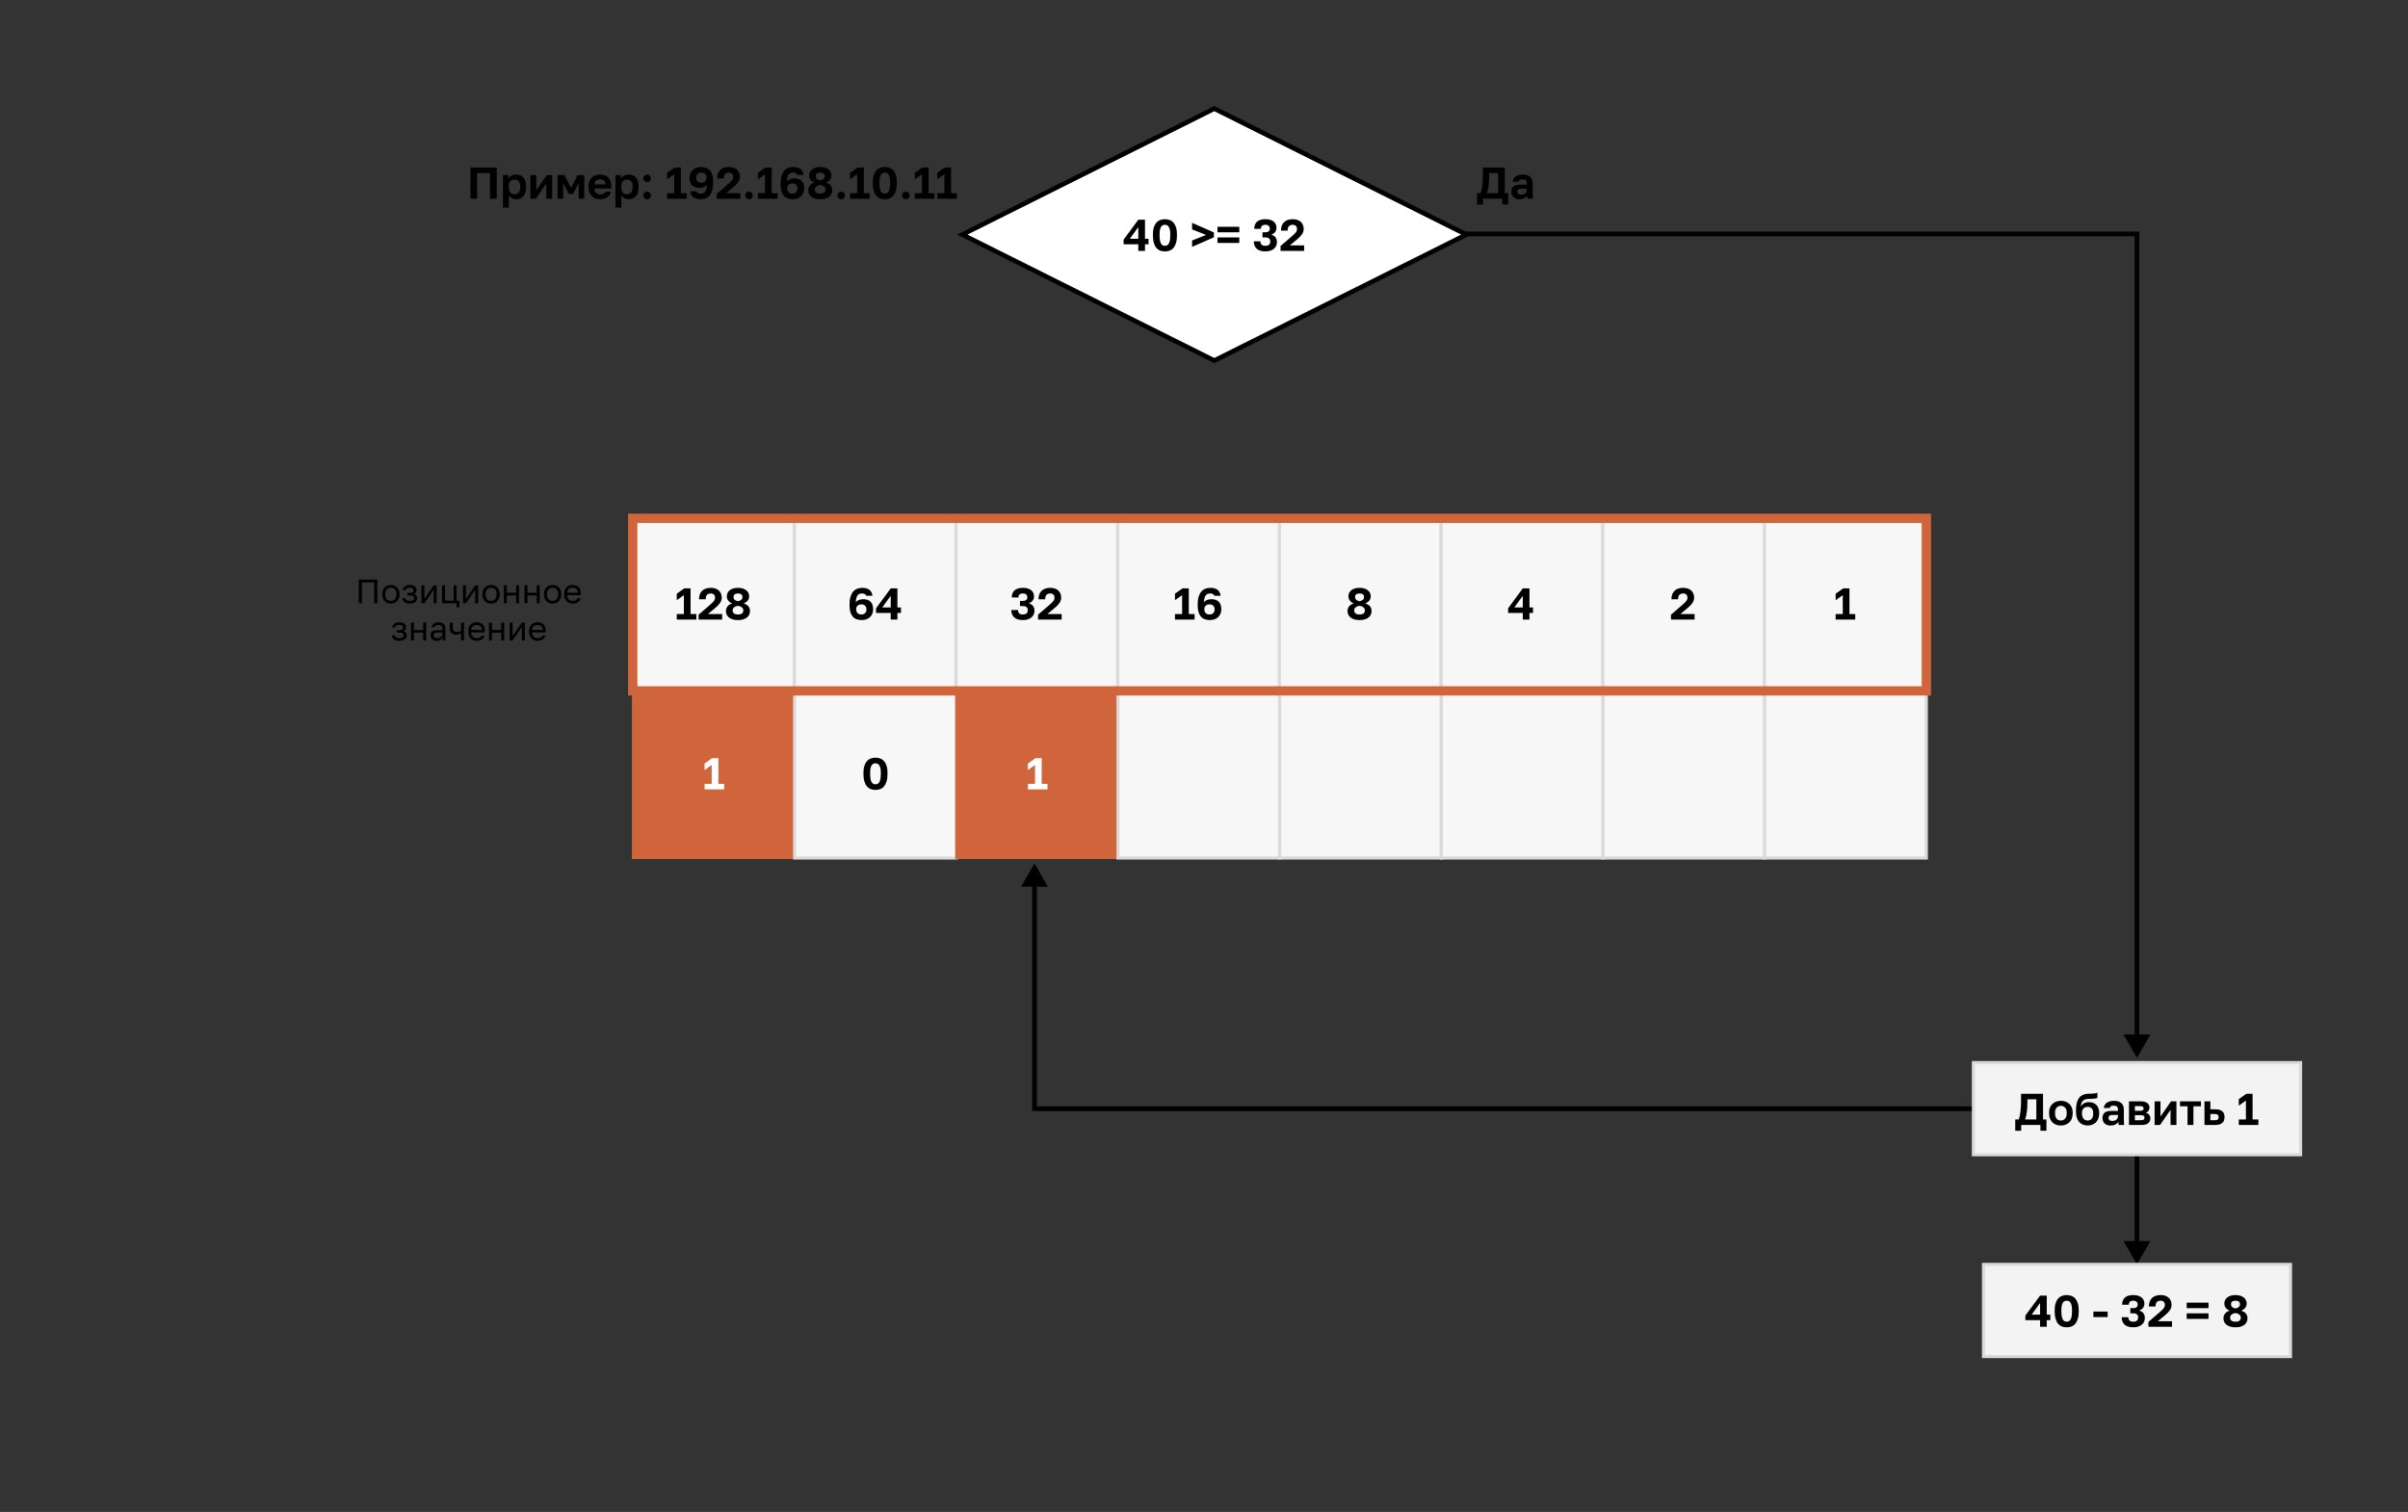 <svg width="1551" height="974" viewBox="0 0 1551 974" fill="none" xmlns="http://www.w3.org/2000/svg">
<rect x="0" y="0" width="1551" height="974" fill="#333333" stroke="none"/>
<rect x="407.691" y="443.312" width="104.135" height="109.408" fill="#D0643B"/>
<path d="M453.81 504.959H458.399V492.797L453.81 496.067V491.879L458.657 488.437H462.702V504.959H466.43V508.516H453.81V504.959Z" fill="white"/>
<rect x="407.691" y="443.312" width="104.135" height="109.408" stroke="#D0643B" stroke-width="1.318"/>
<rect x="511.826" y="443.312" width="104.135" height="109.408" fill="#F7F7F7"/>
<path d="M563.9 508.86C562.81 508.86 561.787 508.688 560.83 508.344C559.893 507.98 559.081 507.397 558.392 506.594C557.704 505.772 557.159 504.701 556.757 503.381C556.356 502.043 556.155 500.408 556.155 498.476V497.903C556.155 496.105 556.356 494.585 556.757 493.342C557.159 492.099 557.704 491.095 558.392 490.33C559.081 489.546 559.893 488.982 560.83 488.638C561.787 488.275 562.81 488.093 563.9 488.093C564.99 488.093 566.003 488.275 566.94 488.638C567.896 488.982 568.718 489.546 569.407 490.33C570.095 491.095 570.64 492.099 571.042 493.342C571.443 494.585 571.644 496.105 571.644 497.903V498.476C571.644 500.408 571.443 502.043 571.042 503.381C570.64 504.701 570.095 505.772 569.407 506.594C568.718 507.397 567.896 507.98 566.94 508.344C566.003 508.688 564.99 508.86 563.9 508.86ZM563.9 505.246C564.378 505.246 564.827 505.15 565.248 504.959C565.668 504.768 566.032 504.423 566.338 503.926C566.663 503.41 566.911 502.712 567.083 501.832C567.256 500.953 567.342 499.834 567.342 498.476V497.903C567.342 496.679 567.256 495.675 567.083 494.891C566.911 494.088 566.663 493.457 566.338 492.998C566.032 492.52 565.668 492.185 565.248 491.994C564.827 491.803 564.378 491.707 563.9 491.707C563.402 491.707 562.943 491.803 562.523 491.994C562.121 492.185 561.758 492.52 561.433 492.998C561.127 493.457 560.888 494.088 560.716 494.891C560.544 495.675 560.458 496.679 560.458 497.903V498.476C560.458 499.834 560.544 500.953 560.716 501.832C560.888 502.712 561.127 503.41 561.433 503.926C561.758 504.423 562.121 504.768 562.523 504.959C562.943 505.15 563.402 505.246 563.9 505.246Z" fill="black"/>
<rect x="511.826" y="443.312" width="104.135" height="109.408" stroke="#DADADA" stroke-width="2"/>
<rect x="615.961" y="443.312" width="104.135" height="109.408" fill="#D0643B"/>
<path d="M662.079 504.959H666.669V492.797L662.079 496.067V491.879L666.927 488.437H670.971V504.959H674.7V508.516H662.079V504.959Z" fill="white"/>
<rect x="615.961" y="443.312" width="104.135" height="109.408" stroke="#D0643B" stroke-width="1.318"/>
<rect x="720.096" y="443.312" width="104.135" height="109.408" fill="#F7F7F7"/>
<rect x="720.096" y="443.312" width="104.135" height="109.408" stroke="#DADADA" stroke-width="2"/>
<rect x="824.23" y="443.312" width="104.135" height="109.408" fill="#F7F7F7"/>
<rect x="824.23" y="443.312" width="104.135" height="109.408" stroke="#DADADA" stroke-width="2"/>
<rect x="928.365" y="443.312" width="104.135" height="109.408" fill="#F7F7F7"/>
<rect x="928.365" y="443.312" width="104.135" height="109.408" stroke="#DADADA" stroke-width="2"/>
<rect x="1032.5" y="443.312" width="104.135" height="109.408" fill="#F7F7F7"/>
<rect x="1032.5" y="443.312" width="104.135" height="109.408" stroke="#DADADA" stroke-width="2"/>
<rect x="1136.63" y="443.312" width="104.135" height="109.408" fill="#F7F7F7"/>
<rect x="1136.63" y="443.312" width="104.135" height="109.408" stroke="#DADADA" stroke-width="2"/>
<rect x="407.547" y="333.904" width="104.135" height="109.408" fill="#F7F7F7"/>
<path d="M435.906 395.551H440.495V383.389L435.906 386.659V382.471L440.754 379.029H444.798V395.551H448.527V399.107H435.906V395.551ZM449.958 395.981L456.985 389.929C457.635 389.355 458.19 388.858 458.649 388.437C459.108 387.997 459.481 387.596 459.767 387.232C460.054 386.869 460.255 386.515 460.37 386.171C460.504 385.827 460.571 385.454 460.571 385.052C460.571 384.23 460.341 383.57 459.882 383.073C459.423 382.557 458.744 382.299 457.846 382.299C456.813 382.299 456 382.586 455.408 383.159C454.834 383.714 454.547 384.68 454.547 386.056H450.244C450.244 383.781 450.885 381.983 452.166 380.664C453.467 379.344 455.36 378.685 457.846 378.685C459.012 378.685 460.026 378.847 460.886 379.172C461.766 379.478 462.502 379.918 463.095 380.492C463.688 381.046 464.127 381.716 464.414 382.5C464.72 383.284 464.873 384.135 464.873 385.052C464.873 385.741 464.749 386.401 464.5 387.032C464.252 387.644 463.907 388.236 463.468 388.81C463.047 389.384 462.55 389.948 461.976 390.502C461.402 391.038 460.791 391.573 460.14 392.109L456.01 395.551H465.16V399.107H449.958V395.981ZM475.332 399.452C474.127 399.452 473.037 399.318 472.062 399.05C471.105 398.763 470.293 398.371 469.623 397.874C468.973 397.358 468.467 396.746 468.103 396.038C467.759 395.312 467.587 394.508 467.587 393.629C467.587 392.501 467.931 391.497 468.62 390.617C469.308 389.718 470.331 389.087 471.689 388.724C470.675 388.399 469.834 387.835 469.165 387.032C468.495 386.228 468.161 385.272 468.161 384.163C468.161 383.36 468.314 382.624 468.62 381.955C468.945 381.285 469.413 380.712 470.025 380.234C470.637 379.736 471.383 379.354 472.262 379.086C473.161 378.818 474.184 378.685 475.332 378.685C476.479 378.685 477.492 378.818 478.372 379.086C479.271 379.354 480.026 379.736 480.638 380.234C481.269 380.712 481.738 381.285 482.043 381.955C482.369 382.624 482.531 383.36 482.531 384.163C482.531 385.272 482.196 386.219 481.527 387.003C480.858 387.768 480.007 388.341 478.974 388.724C481.709 389.565 483.076 391.2 483.076 393.629C483.076 394.508 482.894 395.312 482.531 396.038C482.187 396.746 481.68 397.358 481.011 397.874C480.361 398.371 479.558 398.763 478.601 399.05C477.645 399.318 476.555 399.452 475.332 399.452ZM475.332 395.837C476.517 395.837 477.387 395.608 477.942 395.149C478.496 394.69 478.774 394.069 478.774 393.285C478.774 392.424 478.448 391.745 477.798 391.248C477.167 390.732 476.345 390.397 475.332 390.244C474.318 390.397 473.486 390.732 472.836 391.248C472.205 391.745 471.889 392.424 471.889 393.285C471.889 394.069 472.176 394.69 472.75 395.149C473.324 395.608 474.184 395.837 475.332 395.837ZM475.332 387.318C476.192 387.165 476.89 386.869 477.425 386.429C477.961 385.97 478.229 385.339 478.229 384.536C478.229 383.79 477.97 383.236 477.454 382.872C476.957 382.49 476.249 382.299 475.332 382.299C474.433 382.299 473.725 382.49 473.209 382.872C472.712 383.236 472.463 383.79 472.463 384.536C472.463 385.339 472.721 385.97 473.238 386.429C473.773 386.869 474.471 387.165 475.332 387.318Z" fill="black"/>
<rect x="407.547" y="333.904" width="104.135" height="109.408" stroke="#DADADA" stroke-width="2"/>
<rect x="511.682" y="333.904" width="104.135" height="109.408" fill="#F7F7F7"/>
<path d="M555.072 399.452C553.81 399.452 552.691 399.27 551.716 398.907C550.741 398.543 549.919 397.979 549.249 397.214C548.58 396.43 548.064 395.436 547.7 394.231C547.356 393.026 547.184 391.592 547.184 389.929V389.355C547.184 387.443 547.385 385.817 547.787 384.479C548.188 383.121 548.752 382.012 549.479 381.151C550.206 380.291 551.066 379.669 552.06 379.287C553.074 378.885 554.173 378.685 555.359 378.685C557.214 378.685 558.715 379.077 559.862 379.861C561.01 380.645 561.708 381.945 561.956 383.762H557.941C557.558 382.786 556.65 382.299 555.216 382.299C554.661 382.299 554.145 382.385 553.667 382.557C553.208 382.71 552.797 383.006 552.433 383.446C552.089 383.867 551.812 384.45 551.601 385.196C551.391 385.942 551.257 386.898 551.2 388.064C551.448 387.682 551.754 387.366 552.118 387.118C552.481 386.85 552.873 386.64 553.294 386.487C553.734 386.314 554.183 386.19 554.642 386.114C555.12 386.037 555.598 385.999 556.076 385.999C558.103 385.999 559.662 386.554 560.752 387.663C561.842 388.753 562.387 390.302 562.387 392.309V392.625C562.387 393.638 562.205 394.566 561.842 395.407C561.478 396.249 560.971 396.975 560.321 397.587C559.69 398.18 558.925 398.639 558.027 398.964C557.128 399.289 556.143 399.452 555.072 399.452ZM554.785 395.837C555.818 395.837 556.621 395.551 557.195 394.977C557.788 394.384 558.084 393.629 558.084 392.711V392.424C558.084 391.506 557.788 390.76 557.195 390.187C556.621 389.613 555.818 389.326 554.785 389.326C553.753 389.326 552.94 389.613 552.347 390.187C551.774 390.76 551.487 391.506 551.487 392.424V392.711C551.487 393.629 551.774 394.384 552.347 394.977C552.94 395.551 553.753 395.837 554.785 395.837ZM573.717 394.862H564.251V391.879L573.717 379.029H578.019V391.305H580.314V394.862H578.019V399.107H573.717V394.862ZM573.717 391.305V383.819L568.267 391.305H573.717Z" fill="black"/>
<rect x="511.682" y="333.904" width="104.135" height="109.408" stroke="#DADADA" stroke-width="2"/>
<rect x="615.816" y="333.904" width="104.135" height="109.408" fill="#F7F7F7"/>
<path d="M658.846 399.452C656.399 399.452 654.544 398.878 653.282 397.731C652.02 396.564 651.389 394.967 651.389 392.94H655.691C655.691 393.916 655.94 394.642 656.437 395.12C656.953 395.598 657.756 395.837 658.846 395.837C659.898 395.837 660.682 395.608 661.199 395.149C661.734 394.671 662.002 394.002 662.002 393.141C662.002 391.344 660.95 390.445 658.846 390.445H656.982V387.118H658.846C659.764 387.118 660.472 386.926 660.969 386.544C661.466 386.162 661.715 385.569 661.715 384.766C661.715 384.039 661.476 383.446 660.998 382.987C660.52 382.528 659.803 382.299 658.846 382.299C657.871 382.299 657.145 382.528 656.666 382.987C656.208 383.427 655.978 384.068 655.978 384.909H651.676C651.676 382.939 652.268 381.41 653.454 380.32C654.659 379.23 656.456 378.685 658.846 378.685C660.051 378.685 661.103 378.828 662.002 379.115C662.9 379.383 663.646 379.765 664.239 380.262C664.832 380.74 665.272 381.314 665.558 381.983C665.864 382.653 666.017 383.379 666.017 384.163C666.017 385.272 665.702 386.219 665.071 387.003C664.459 387.768 663.637 388.313 662.604 388.638C663.79 388.963 664.698 389.527 665.329 390.33C665.979 391.133 666.304 392.195 666.304 393.514C666.304 394.375 666.132 395.168 665.788 395.895C665.444 396.622 664.947 397.253 664.296 397.788C663.665 398.304 662.881 398.715 661.944 399.021C661.026 399.308 659.994 399.452 658.846 399.452ZM668.612 395.981L675.64 389.929C676.29 389.355 676.845 388.858 677.304 388.437C677.762 387.997 678.135 387.596 678.422 387.232C678.709 386.869 678.91 386.515 679.025 386.171C679.158 385.827 679.225 385.454 679.225 385.052C679.225 384.23 678.996 383.57 678.537 383.073C678.078 382.557 677.399 382.299 676.5 382.299C675.468 382.299 674.655 382.586 674.062 383.159C673.489 383.714 673.202 384.68 673.202 386.056H668.899C668.899 383.781 669.54 381.983 670.821 380.664C672.121 379.344 674.014 378.685 676.5 378.685C677.667 378.685 678.68 378.847 679.541 379.172C680.42 379.478 681.157 379.918 681.749 380.492C682.342 381.046 682.782 381.716 683.069 382.5C683.375 383.284 683.528 384.135 683.528 385.052C683.528 385.741 683.404 386.401 683.155 387.032C682.906 387.644 682.562 388.236 682.122 388.81C681.702 389.384 681.204 389.948 680.631 390.502C680.057 391.038 679.445 391.573 678.795 392.109L674.665 395.551H683.815V399.107H668.612V395.981Z" fill="black"/>
<rect x="615.816" y="333.904" width="104.135" height="109.408" stroke="#DADADA" stroke-width="2"/>
<rect x="719.951" y="333.904" width="104.135" height="109.408" fill="#F7F7F7"/>
<path d="M756.81 395.551H761.4V383.389L756.81 386.659V382.471L761.658 379.029H765.702V395.551H769.431V399.107H756.81V395.551ZM779.324 399.452C778.062 399.452 776.943 399.27 775.968 398.907C774.992 398.543 774.17 397.979 773.501 397.214C772.832 396.43 772.315 395.436 771.952 394.231C771.608 393.026 771.436 391.592 771.436 389.929V389.355C771.436 387.443 771.636 385.817 772.038 384.479C772.44 383.121 773.004 382.012 773.73 381.151C774.457 380.291 775.317 379.669 776.312 379.287C777.325 378.885 778.425 378.685 779.61 378.685C781.465 378.685 782.966 379.077 784.114 379.861C785.261 380.645 785.959 381.945 786.208 383.762H782.192C781.81 382.786 780.901 382.299 779.467 382.299C778.912 382.299 778.396 382.385 777.918 382.557C777.459 382.71 777.048 383.006 776.685 383.446C776.341 383.867 776.063 384.45 775.853 385.196C775.643 385.942 775.509 386.898 775.451 388.064C775.7 387.682 776.006 387.366 776.369 387.118C776.733 386.85 777.125 386.64 777.545 386.487C777.985 386.314 778.434 386.19 778.893 386.114C779.371 386.037 779.849 385.999 780.328 385.999C782.355 385.999 783.913 386.554 785.003 387.663C786.093 388.753 786.638 390.302 786.638 392.309V392.625C786.638 393.638 786.456 394.566 786.093 395.407C785.73 396.249 785.223 396.975 784.573 397.587C783.942 398.18 783.177 398.639 782.278 398.964C781.379 399.289 780.394 399.452 779.324 399.452ZM779.037 395.837C780.069 395.837 780.873 395.551 781.446 394.977C782.039 394.384 782.335 393.629 782.335 392.711V392.424C782.335 391.506 782.039 390.76 781.446 390.187C780.873 389.613 780.069 389.326 779.037 389.326C778.004 389.326 777.191 389.613 776.599 390.187C776.025 390.76 775.738 391.506 775.738 392.424V392.711C775.738 393.629 776.025 394.384 776.599 394.977C777.191 395.551 778.004 395.837 779.037 395.837Z" fill="black"/>
<rect x="719.951" y="333.904" width="104.135" height="109.408" stroke="#DADADA" stroke-width="2"/>
<rect x="824.086" y="333.904" width="104.135" height="109.408" fill="#F7F7F7"/>
<path d="M875.69 399.452C874.485 399.452 873.395 399.318 872.42 399.05C871.464 398.763 870.651 398.371 869.982 397.874C869.331 397.358 868.825 396.746 868.461 396.038C868.117 395.312 867.945 394.508 867.945 393.629C867.945 392.501 868.289 391.497 868.978 390.617C869.666 389.718 870.689 389.087 872.047 388.724C871.033 388.399 870.192 387.835 869.523 387.032C868.853 386.228 868.519 385.272 868.519 384.163C868.519 383.36 868.672 382.624 868.978 381.955C869.303 381.285 869.771 380.712 870.383 380.234C870.995 379.736 871.741 379.354 872.621 379.086C873.519 378.818 874.542 378.685 875.69 378.685C876.837 378.685 877.85 378.818 878.73 379.086C879.629 379.354 880.384 379.736 880.996 380.234C881.627 380.712 882.096 381.285 882.402 381.955C882.727 382.624 882.889 383.36 882.889 384.163C882.889 385.272 882.555 386.219 881.885 387.003C881.216 387.768 880.365 388.341 879.332 388.724C882.067 389.565 883.434 391.2 883.434 393.629C883.434 394.508 883.253 395.312 882.889 396.038C882.545 396.746 882.038 397.358 881.369 397.874C880.719 398.371 879.916 398.763 878.96 399.05C878.003 399.318 876.913 399.452 875.69 399.452ZM875.69 395.837C876.875 395.837 877.745 395.608 878.3 395.149C878.854 394.69 879.132 394.069 879.132 393.285C879.132 392.424 878.807 391.745 878.156 391.248C877.525 390.732 876.703 390.397 875.69 390.244C874.676 390.397 873.844 390.732 873.194 391.248C872.563 391.745 872.248 392.424 872.248 393.285C872.248 394.069 872.534 394.69 873.108 395.149C873.682 395.608 874.542 395.837 875.69 395.837ZM875.69 387.318C876.55 387.165 877.248 386.869 877.784 386.429C878.319 385.97 878.587 385.339 878.587 384.536C878.587 383.79 878.329 383.236 877.812 382.872C877.315 382.49 876.608 382.299 875.69 382.299C874.791 382.299 874.083 382.49 873.567 382.872C873.07 383.236 872.821 383.79 872.821 384.536C872.821 385.339 873.079 385.97 873.596 386.429C874.131 386.869 874.829 387.165 875.69 387.318Z" fill="black"/>
<rect x="824.086" y="333.904" width="104.135" height="109.408" stroke="#DADADA" stroke-width="2"/>
<rect x="928.221" y="333.904" width="104.135" height="109.408" fill="#F7F7F7"/>
<path d="M980.828 394.862H971.363V391.879L980.828 379.029H985.131V391.305H987.426V394.862H985.131V399.107H980.828V394.862ZM980.828 391.305V383.819L975.378 391.305H980.828Z" fill="black"/>
<rect x="928.221" y="333.904" width="104.135" height="109.408" stroke="#DADADA" stroke-width="2"/>
<rect x="1032.36" y="333.904" width="104.135" height="109.408" fill="#F7F7F7"/>
<path d="M1076.28 395.981L1083.31 389.929C1083.96 389.355 1084.52 388.858 1084.98 388.437C1085.43 387.997 1085.81 387.596 1086.09 387.232C1086.38 386.869 1086.58 386.515 1086.7 386.171C1086.83 385.827 1086.9 385.454 1086.9 385.052C1086.9 384.23 1086.67 383.57 1086.21 383.073C1085.75 382.557 1085.07 382.299 1084.17 382.299C1083.14 382.299 1082.33 382.586 1081.73 383.159C1081.16 383.714 1080.87 384.68 1080.87 386.056H1076.57C1076.57 383.781 1077.21 381.983 1078.49 380.664C1079.79 379.344 1081.69 378.685 1084.17 378.685C1085.34 378.685 1086.35 378.847 1087.21 379.172C1088.09 379.478 1088.83 379.918 1089.42 380.492C1090.01 381.046 1090.45 381.716 1090.74 382.5C1091.05 383.284 1091.2 384.135 1091.2 385.052C1091.2 385.741 1091.08 386.401 1090.83 387.032C1090.58 387.644 1090.23 388.236 1089.79 388.81C1089.37 389.384 1088.88 389.948 1088.3 390.502C1087.73 391.038 1087.12 391.573 1086.47 392.109L1082.34 395.551H1091.49V399.107H1076.28V395.981Z" fill="black"/>
<rect x="1032.36" y="333.904" width="104.135" height="109.408" stroke="#DADADA" stroke-width="2"/>
<rect x="1136.49" y="333.904" width="104.135" height="109.408" fill="#F7F7F7"/>
<path d="M1182.35 395.551H1186.94V383.389L1182.35 386.659V382.471L1187.2 379.029H1191.24V395.551H1194.97V399.107H1182.35V395.551Z" fill="black"/>
<rect x="1136.49" y="333.904" width="104.135" height="109.408" stroke="#DADADA" stroke-width="2"/>
<path d="M910.181 150.684V149.184H909.82L909.498 149.348L910.181 150.684ZM1376.44 150.684H1377.94V149.184H1376.44V150.684ZM1376.44 681.43L1385.1 666.43H1367.78L1376.44 681.43ZM776.129 219.17L775.447 220.505L776.129 220.854L776.812 220.505L776.129 219.17ZM910.181 152.184H1376.44V149.184H910.181V152.184ZM1374.94 150.684V667.93H1377.94V150.684H1374.94ZM909.498 149.348L775.447 217.834L776.812 220.505L910.863 152.019L909.498 149.348ZM776.812 217.834L642.761 149.348L641.396 152.019L775.447 220.505L776.812 217.834Z" fill="black"/>
<path d="M782.137 232.281L619.815 151.121L782.137 69.96L944.458 151.121L782.137 232.281Z" fill="white" stroke="black" stroke-width="3"/>
<path d="M1376.44 814.521L1385.1 799.521L1367.78 799.521L1376.44 814.521ZM1374.94 743.885L1374.94 801.021L1377.94 801.021L1377.94 743.885L1374.94 743.885Z" fill="black"/>
<path d="M666.332 714.205V715.705H664.832V714.205H666.332ZM666.332 556.22L674.992 571.22H657.672L666.332 556.22ZM1284.3 715.705H666.332V712.705H1284.3V715.705ZM664.832 714.205V569.72H667.832V714.205H664.832Z" fill="black"/>
<rect x="1271.08" y="684.521" width="210.727" height="59.363" fill="#F3F3F3"/>
<path d="M1298.02 721.146H1300.25C1300.54 720.477 1300.78 719.674 1300.97 718.737C1301.16 717.781 1301.32 716.777 1301.43 715.725C1301.55 714.654 1301.63 713.564 1301.69 712.455C1301.75 711.327 1301.77 710.247 1301.77 709.214V704.625H1315.92V721.146H1318.1V728.432H1314.25V724.703H1301.86V728.432H1298.02V721.146ZM1311.61 721.146V708.181H1305.85V709.788C1305.85 712.407 1305.72 714.616 1305.47 716.414C1305.23 718.211 1304.87 719.789 1304.41 721.146H1311.61ZM1327.42 725.047C1326.39 725.047 1325.4 724.894 1324.47 724.588C1323.55 724.263 1322.75 723.776 1322.06 723.126C1321.37 722.475 1320.82 721.663 1320.42 720.687C1320.02 719.712 1319.82 718.565 1319.82 717.245V716.672C1319.82 715.429 1320.02 714.339 1320.42 713.402C1320.82 712.465 1321.37 711.681 1322.06 711.05C1322.75 710.419 1323.55 709.95 1324.47 709.644C1325.4 709.319 1326.39 709.157 1327.42 709.157C1328.45 709.157 1329.43 709.319 1330.35 709.644C1331.26 709.95 1332.07 710.419 1332.76 711.05C1333.46 711.681 1334.02 712.465 1334.42 713.402C1334.82 714.339 1335.02 715.429 1335.02 716.672V717.245C1335.02 718.546 1334.82 719.683 1334.42 720.659C1334.02 721.634 1333.46 722.447 1332.76 723.097C1332.07 723.747 1331.26 724.235 1330.35 724.56C1329.43 724.885 1328.45 725.047 1327.42 725.047ZM1327.42 721.835C1328.49 721.835 1329.38 721.452 1330.09 720.687C1330.82 719.923 1331.18 718.775 1331.18 717.245V716.672C1331.18 715.276 1330.82 714.214 1330.09 713.488C1329.38 712.742 1328.49 712.369 1327.42 712.369C1326.33 712.369 1325.43 712.742 1324.72 713.488C1324.02 714.214 1323.66 715.276 1323.66 716.672V717.245C1323.66 718.794 1324.02 719.951 1324.72 720.716C1325.43 721.462 1326.33 721.835 1327.42 721.835ZM1344.62 725.047C1343.55 725.047 1342.55 724.866 1341.64 724.502C1340.74 724.139 1339.95 723.594 1339.29 722.867C1338.62 722.122 1338.09 721.213 1337.71 720.142C1337.34 719.052 1337.16 717.79 1337.16 716.356V715.696C1337.16 713.975 1337.29 712.446 1337.54 711.107C1337.8 709.768 1338.23 708.631 1338.83 707.694C1339.44 706.757 1340.24 706.03 1341.24 705.514C1342.25 704.978 1343.51 704.672 1345.02 704.596C1345.61 704.577 1346.2 704.558 1346.77 704.538C1347.35 704.519 1347.89 704.491 1348.41 704.452C1348.92 704.414 1349.39 704.357 1349.81 704.28C1350.23 704.185 1350.61 704.06 1350.93 703.907V707.263C1350.62 707.436 1350.05 707.579 1349.21 707.694C1348.39 707.808 1347.13 707.875 1345.45 707.894C1344.59 707.914 1343.85 708.019 1343.21 708.21C1342.6 708.382 1342.09 708.669 1341.67 709.071C1341.26 709.453 1340.94 709.96 1340.69 710.591C1340.46 711.222 1340.3 711.996 1340.2 712.914C1340.64 712.054 1341.3 711.356 1342.18 710.82C1343.06 710.285 1344.21 710.017 1345.62 710.017C1346.58 710.017 1347.45 710.17 1348.23 710.476C1349.02 710.763 1349.7 711.193 1350.27 711.767C1350.84 712.34 1351.28 713.048 1351.59 713.889C1351.92 714.731 1352.08 715.706 1352.08 716.815V717.36C1352.08 718.565 1351.89 719.645 1351.5 720.601C1351.14 721.557 1350.62 722.37 1349.96 723.039C1349.29 723.69 1348.49 724.187 1347.57 724.531C1346.68 724.875 1345.69 725.047 1344.62 725.047ZM1344.62 721.835C1345.77 721.835 1346.66 721.462 1347.29 720.716C1347.92 719.951 1348.23 718.871 1348.23 717.475V716.901C1348.23 715.696 1347.91 714.75 1347.26 714.061C1346.61 713.373 1345.73 713.029 1344.62 713.029C1343.53 713.029 1342.65 713.373 1341.98 714.061C1341.33 714.75 1341.01 715.696 1341.01 716.901V717.417C1341.01 718.106 1341.09 718.727 1341.26 719.282C1341.46 719.836 1341.71 720.305 1342.04 720.687C1342.36 721.051 1342.75 721.338 1343.19 721.548C1343.63 721.739 1344.1 721.835 1344.62 721.835ZM1359.36 725.047C1358.53 725.047 1357.81 724.933 1357.18 724.703C1356.54 724.455 1356.01 724.12 1355.57 723.699C1355.13 723.259 1354.8 722.753 1354.57 722.179C1354.34 721.586 1354.22 720.946 1354.22 720.257C1354.22 717.198 1356.04 715.668 1359.67 715.668H1364.2V714.951C1364.2 713.956 1363.97 713.258 1363.51 712.857C1363.08 712.455 1362.37 712.254 1361.39 712.254C1360.53 712.254 1359.91 712.407 1359.53 712.713C1359.15 713 1358.93 713.364 1358.87 713.803H1355.08C1355.12 713.153 1355.28 712.541 1355.57 711.968C1355.88 711.394 1356.3 710.906 1356.83 710.505C1357.39 710.084 1358.06 709.759 1358.84 709.529C1359.62 709.281 1360.52 709.157 1361.54 709.157C1362.51 709.157 1363.39 709.262 1364.17 709.472C1364.98 709.682 1365.66 710.027 1366.21 710.505C1366.78 710.964 1367.22 711.566 1367.53 712.312C1367.84 713.058 1367.99 713.956 1367.99 715.008V720.831C1367.99 721.634 1368 722.342 1368.02 722.953C1368.06 723.546 1368.11 724.129 1368.19 724.703H1364.66C1364.59 724.282 1364.54 723.967 1364.52 723.757C1364.52 723.527 1364.52 723.192 1364.52 722.753C1364.1 723.365 1363.46 723.9 1362.6 724.359C1361.76 724.818 1360.68 725.047 1359.36 725.047ZM1360.53 722.122C1360.99 722.122 1361.44 722.064 1361.88 721.949C1362.32 721.816 1362.71 721.624 1363.06 721.376C1363.4 721.108 1363.68 720.773 1363.89 720.372C1364.1 719.97 1364.2 719.502 1364.2 718.966V718.249H1360.39C1359.66 718.249 1359.09 718.421 1358.67 718.766C1358.27 719.091 1358.06 719.54 1358.06 720.114C1358.06 720.726 1358.28 721.213 1358.7 721.577C1359.12 721.94 1359.73 722.122 1360.53 722.122ZM1371.29 709.501H1378.92C1379.9 709.501 1380.73 709.606 1381.42 709.816C1382.13 710.008 1382.71 710.285 1383.17 710.648C1383.63 711.011 1383.96 711.442 1384.17 711.939C1384.38 712.436 1384.49 712.981 1384.49 713.574C1384.49 714.281 1384.27 714.951 1383.83 715.582C1383.41 716.194 1382.82 716.605 1382.08 716.815C1383.02 717.045 1383.74 717.484 1384.26 718.135C1384.79 718.766 1385.06 719.511 1385.06 720.372C1385.06 721.691 1384.6 722.743 1383.69 723.527C1382.77 724.311 1381.37 724.703 1379.5 724.703H1371.29V709.501ZM1378.75 721.663C1379.61 721.663 1380.24 721.538 1380.64 721.29C1381.07 721.022 1381.28 720.601 1381.28 720.028C1381.28 719.454 1381.07 719.043 1380.67 718.794C1380.29 718.527 1379.65 718.393 1378.75 718.393H1375.08V721.663H1378.75ZM1378.38 715.582C1379.26 715.582 1379.86 715.457 1380.19 715.209C1380.53 714.96 1380.7 714.578 1380.7 714.061C1380.7 713.564 1380.53 713.191 1380.19 712.943C1379.84 712.675 1379.24 712.541 1378.38 712.541H1375.08V715.582H1378.38ZM1387.79 709.501H1391.58V719.253L1398.35 709.501H1401.85V724.703H1398.06V714.951L1391.29 724.703H1387.79V709.501ZM1409 712.656H1404.15V709.501H1417.63V712.656H1412.79V724.703H1409V712.656ZM1419.92 709.501H1423.71V714.606H1426.95C1430.87 714.606 1432.83 716.289 1432.83 719.655C1432.83 720.401 1432.71 721.089 1432.49 721.72C1432.27 722.332 1431.93 722.858 1431.45 723.298C1430.97 723.737 1430.36 724.082 1429.62 724.33C1428.87 724.579 1427.98 724.703 1426.95 724.703H1419.92V709.501ZM1426.52 721.663C1427.44 721.663 1428.09 721.5 1428.47 721.175C1428.85 720.831 1429.04 720.324 1429.04 719.655C1429.04 718.986 1428.84 718.488 1428.44 718.163C1428.06 717.819 1427.42 717.647 1426.52 717.647H1423.71V721.663H1426.52ZM1442.01 721.146H1446.6V708.984L1442.01 712.254V708.067L1446.86 704.625H1450.9V721.146H1454.63V724.703H1442.01V721.146Z" fill="black"/>
<rect x="1271.08" y="684.521" width="210.727" height="59.363" stroke="#DADADA" stroke-width="2"/>
<rect x="1277.58" y="814.521" width="197.727" height="59.363" fill="#F3F3F3"/>
<path d="M1314.02 850.458H1304.55V847.475L1314.02 834.625H1318.32V846.901H1320.61V850.458H1318.32V854.703H1314.02V850.458ZM1314.02 846.901V839.415L1308.57 846.901H1314.02ZM1331.17 855.047C1330.08 855.047 1329.05 854.875 1328.1 854.531C1327.16 854.168 1326.35 853.584 1325.66 852.781C1324.97 851.959 1324.43 850.888 1324.03 849.569C1323.62 848.23 1323.42 846.595 1323.42 844.664V844.09C1323.42 842.293 1323.62 840.772 1324.03 839.529C1324.43 838.286 1324.97 837.283 1325.66 836.518C1326.35 835.734 1327.16 835.17 1328.1 834.825C1329.05 834.462 1330.08 834.28 1331.17 834.28C1332.26 834.28 1333.27 834.462 1334.21 834.825C1335.16 835.17 1335.99 835.734 1336.68 836.518C1337.36 837.283 1337.91 838.286 1338.31 839.529C1338.71 840.772 1338.91 842.293 1338.91 844.09V844.664C1338.91 846.595 1338.71 848.23 1338.31 849.569C1337.91 850.888 1337.36 851.959 1336.68 852.781C1335.99 853.584 1335.16 854.168 1334.21 854.531C1333.27 854.875 1332.26 855.047 1331.17 855.047ZM1331.17 851.433C1331.65 851.433 1332.1 851.338 1332.52 851.146C1332.94 850.955 1333.3 850.611 1333.61 850.114C1333.93 849.597 1334.18 848.899 1334.35 848.02C1334.52 847.14 1334.61 846.022 1334.61 844.664V844.09C1334.61 842.866 1334.52 841.862 1334.35 841.078C1334.18 840.275 1333.93 839.644 1333.61 839.185C1333.3 838.707 1332.94 838.373 1332.52 838.181C1332.1 837.99 1331.65 837.894 1331.17 837.894C1330.67 837.894 1330.21 837.99 1329.79 838.181C1329.39 838.373 1329.03 838.707 1328.7 839.185C1328.4 839.644 1328.16 840.275 1327.98 841.078C1327.81 841.862 1327.73 842.866 1327.73 844.09V844.664C1327.73 846.022 1327.81 847.14 1327.98 848.02C1328.16 848.899 1328.4 849.597 1328.7 850.114C1329.03 850.611 1329.39 850.955 1329.79 851.146C1330.21 851.338 1330.67 851.433 1331.17 851.433ZM1348.37 844.893H1357.55V848.45H1348.37V844.893ZM1374.04 855.047C1371.59 855.047 1369.73 854.474 1368.47 853.326C1367.21 852.16 1366.58 850.563 1366.58 848.536H1370.88C1370.88 849.511 1371.13 850.238 1371.63 850.716C1372.14 851.194 1372.95 851.433 1374.04 851.433C1375.09 851.433 1375.87 851.204 1376.39 850.745C1376.92 850.267 1377.19 849.597 1377.19 848.737C1377.19 846.939 1376.14 846.041 1374.04 846.041H1372.17V842.713H1374.04C1374.95 842.713 1375.66 842.522 1376.16 842.14C1376.66 841.757 1376.9 841.164 1376.9 840.361C1376.9 839.635 1376.67 839.042 1376.19 838.583C1375.71 838.124 1374.99 837.894 1374.04 837.894C1373.06 837.894 1372.33 838.124 1371.86 838.583C1371.4 839.023 1371.17 839.663 1371.17 840.505H1366.87C1366.87 838.535 1367.46 837.005 1368.64 835.915C1369.85 834.825 1371.65 834.28 1374.04 834.28C1375.24 834.28 1376.29 834.424 1377.19 834.711C1378.09 834.978 1378.84 835.361 1379.43 835.858C1380.02 836.336 1380.46 836.91 1380.75 837.579C1381.05 838.248 1381.21 838.975 1381.21 839.759C1381.21 840.868 1380.89 841.815 1380.26 842.599C1379.65 843.364 1378.83 843.908 1377.79 844.234C1378.98 844.559 1379.89 845.123 1380.52 845.926C1381.17 846.729 1381.49 847.79 1381.49 849.11C1381.49 849.97 1381.32 850.764 1380.98 851.491C1380.63 852.217 1380.14 852.848 1379.49 853.384C1378.86 853.9 1378.07 854.311 1377.13 854.617C1376.22 854.904 1375.18 855.047 1374.04 855.047ZM1383.8 851.577L1390.83 845.524C1391.48 844.951 1392.03 844.453 1392.49 844.033C1392.95 843.593 1393.33 843.191 1393.61 842.828C1393.9 842.465 1394.1 842.111 1394.21 841.767C1394.35 841.423 1394.42 841.05 1394.42 840.648C1394.42 839.826 1394.19 839.166 1393.73 838.669C1393.27 838.153 1392.59 837.894 1391.69 837.894C1390.66 837.894 1389.85 838.181 1389.25 838.755C1388.68 839.31 1388.39 840.275 1388.39 841.652H1384.09C1384.09 839.376 1384.73 837.579 1386.01 836.26C1387.31 834.94 1389.2 834.28 1391.69 834.28C1392.86 834.28 1393.87 834.443 1394.73 834.768C1395.61 835.074 1396.35 835.514 1396.94 836.087C1397.53 836.642 1397.97 837.311 1398.26 838.095C1398.57 838.879 1398.72 839.73 1398.72 840.648C1398.72 841.337 1398.59 841.996 1398.35 842.627C1398.1 843.239 1397.75 843.832 1397.31 844.406C1396.89 844.979 1396.39 845.543 1395.82 846.098C1395.25 846.633 1394.64 847.169 1393.99 847.704L1389.85 851.146H1399V854.703H1383.8V851.577ZM1408.46 846.041H1422.51V849.597H1408.46V846.041ZM1408.46 839.157H1422.51V842.713H1408.46V839.157ZM1439.88 855.047C1438.67 855.047 1437.58 854.913 1436.61 854.646C1435.65 854.359 1434.84 853.967 1434.17 853.47C1433.52 852.953 1433.01 852.342 1432.65 851.634C1432.3 850.907 1432.13 850.104 1432.13 849.225C1432.13 848.096 1432.48 847.092 1433.16 846.213C1433.85 845.314 1434.88 844.683 1436.23 844.32C1435.22 843.995 1434.38 843.43 1433.71 842.627C1433.04 841.824 1432.71 840.868 1432.71 839.759C1432.71 838.956 1432.86 838.22 1433.16 837.55C1433.49 836.881 1433.96 836.307 1434.57 835.829C1435.18 835.332 1435.93 834.95 1436.81 834.682C1437.71 834.414 1438.73 834.28 1439.88 834.28C1441.02 834.28 1442.04 834.414 1442.92 834.682C1443.82 834.95 1444.57 835.332 1445.18 835.829C1445.81 836.307 1446.28 836.881 1446.59 837.55C1446.91 838.22 1447.08 838.956 1447.08 839.759C1447.08 840.868 1446.74 841.815 1446.07 842.599C1445.4 843.364 1444.55 843.937 1443.52 844.32C1446.25 845.161 1447.62 846.796 1447.62 849.225C1447.62 850.104 1447.44 850.907 1447.08 851.634C1446.73 852.342 1446.23 852.953 1445.56 853.47C1444.91 853.967 1444.1 854.359 1443.15 854.646C1442.19 854.913 1441.1 855.047 1439.88 855.047ZM1439.88 851.433C1441.06 851.433 1441.93 851.204 1442.49 850.745C1443.04 850.286 1443.32 849.664 1443.32 848.88C1443.32 848.02 1442.99 847.341 1442.34 846.844C1441.71 846.327 1440.89 845.993 1439.88 845.84C1438.86 845.993 1438.03 846.327 1437.38 846.844C1436.75 847.341 1436.43 848.02 1436.43 848.88C1436.43 849.664 1436.72 850.286 1437.3 850.745C1437.87 851.204 1438.73 851.433 1439.88 851.433ZM1439.88 842.914C1440.74 842.761 1441.44 842.465 1441.97 842.025C1442.51 841.566 1442.77 840.935 1442.77 840.132C1442.77 839.386 1442.52 838.831 1442 838.468C1441.5 838.086 1440.79 837.894 1439.88 837.894C1438.98 837.894 1438.27 838.086 1437.75 838.468C1437.26 838.831 1437.01 839.386 1437.01 840.132C1437.01 840.935 1437.27 841.566 1437.78 842.025C1438.32 842.465 1439.02 842.761 1439.88 842.914Z" fill="black"/>
<rect x="1277.58" y="814.521" width="197.727" height="59.363" stroke="#DADADA" stroke-width="2"/>
<path d="M231.081 373.375H243.05V388.607H241.004V375.16H233.127V388.607H231.081V373.375ZM251.754 388.825C251.014 388.825 250.31 388.709 249.643 388.477C248.976 388.23 248.388 387.868 247.88 387.389C247.373 386.896 246.966 386.279 246.662 385.539C246.357 384.799 246.205 383.936 246.205 382.95V382.515C246.205 381.586 246.357 380.766 246.662 380.056C246.966 379.345 247.373 378.757 247.88 378.293C248.388 377.814 248.976 377.459 249.643 377.227C250.31 376.98 251.014 376.857 251.754 376.857C252.494 376.857 253.197 376.98 253.864 377.227C254.532 377.459 255.119 377.814 255.627 378.293C256.135 378.757 256.541 379.345 256.846 380.056C257.15 380.766 257.303 381.586 257.303 382.515V382.95C257.303 383.936 257.15 384.799 256.846 385.539C256.541 386.279 256.135 386.896 255.627 387.389C255.119 387.868 254.532 388.23 253.864 388.477C253.197 388.709 252.494 388.825 251.754 388.825ZM251.754 387.084C252.189 387.084 252.624 387.012 253.059 386.867C253.495 386.707 253.879 386.468 254.213 386.149C254.546 385.815 254.815 385.387 255.018 384.865C255.235 384.342 255.344 383.704 255.344 382.95V382.515C255.344 381.818 255.235 381.223 255.018 380.73C254.815 380.237 254.546 379.831 254.213 379.512C253.879 379.192 253.495 378.96 253.059 378.815C252.624 378.67 252.189 378.598 251.754 378.598C251.318 378.598 250.883 378.67 250.448 378.815C250.013 378.96 249.628 379.192 249.295 379.512C248.961 379.831 248.685 380.237 248.468 380.73C248.265 381.223 248.163 381.818 248.163 382.515V382.95C248.163 383.704 248.265 384.342 248.468 384.865C248.685 385.387 248.961 385.815 249.295 386.149C249.628 386.468 250.013 386.707 250.448 386.867C250.883 387.012 251.318 387.084 251.754 387.084ZM263.931 388.825C262.48 388.825 261.341 388.52 260.515 387.911C259.688 387.302 259.231 386.446 259.144 385.343H261.059C261.16 385.909 261.458 386.344 261.951 386.649C262.459 386.939 263.119 387.084 263.931 387.084C264.932 387.084 265.657 386.917 266.107 386.584C266.571 386.236 266.803 385.822 266.803 385.343C266.803 384.778 266.615 384.335 266.238 384.016C265.86 383.682 265.208 383.515 264.279 383.515H262.299V381.949H264.149C264.946 381.949 265.512 381.796 265.846 381.492C266.194 381.187 266.368 380.759 266.368 380.208C266.368 379.773 266.165 379.396 265.759 379.076C265.353 378.757 264.743 378.598 263.931 378.598C263.046 378.598 262.4 378.743 261.994 379.033C261.603 379.308 261.363 379.707 261.276 380.23H259.361C259.405 379.751 259.535 379.308 259.753 378.902C259.985 378.482 260.297 378.119 260.689 377.814C261.08 377.51 261.545 377.278 262.081 377.118C262.633 376.944 263.249 376.857 263.931 376.857C264.671 376.857 265.309 376.944 265.846 377.118C266.397 377.278 266.854 377.51 267.217 377.814C267.579 378.104 267.848 378.453 268.022 378.859C268.196 379.265 268.283 379.715 268.283 380.208C268.283 380.759 268.145 381.245 267.87 381.666C267.594 382.072 267.152 382.391 266.542 382.623C267.355 382.841 267.92 383.189 268.24 383.668C268.559 384.147 268.718 384.705 268.718 385.343C268.718 385.822 268.617 386.272 268.414 386.693C268.211 387.113 267.906 387.483 267.5 387.802C267.108 388.107 266.607 388.354 265.998 388.542C265.403 388.731 264.714 388.825 263.931 388.825ZM271.447 377.074H273.362V385.779L279.324 377.074H281.239V388.607H279.324V379.903L273.362 388.607H271.447V377.074ZM294.107 388.607H284.728V377.074H286.643V386.91H292.17V377.074H294.085V386.91H295.935V391.327H294.107V388.607ZM298.222 377.074H300.137V385.779L306.099 377.074H308.014V388.607H306.099V379.903L300.137 388.607H298.222V377.074ZM316.291 388.825C315.551 388.825 314.848 388.709 314.18 388.477C313.513 388.23 312.925 387.868 312.418 387.389C311.91 386.896 311.504 386.279 311.199 385.539C310.894 384.799 310.742 383.936 310.742 382.95V382.515C310.742 381.586 310.894 380.766 311.199 380.056C311.504 379.345 311.91 378.757 312.418 378.293C312.925 377.814 313.513 377.459 314.18 377.227C314.848 376.98 315.551 376.857 316.291 376.857C317.031 376.857 317.734 376.98 318.402 377.227C319.069 377.459 319.657 377.814 320.164 378.293C320.672 378.757 321.078 379.345 321.383 380.056C321.688 380.766 321.84 381.586 321.84 382.515V382.95C321.84 383.936 321.688 384.799 321.383 385.539C321.078 386.279 320.672 386.896 320.164 387.389C319.657 387.868 319.069 388.23 318.402 388.477C317.734 388.709 317.031 388.825 316.291 388.825ZM316.291 387.084C316.726 387.084 317.161 387.012 317.597 386.867C318.032 386.707 318.416 386.468 318.75 386.149C319.084 385.815 319.352 385.387 319.555 384.865C319.773 384.342 319.881 383.704 319.881 382.95V382.515C319.881 381.818 319.773 381.223 319.555 380.73C319.352 380.237 319.084 379.831 318.75 379.512C318.416 379.192 318.032 378.96 317.597 378.815C317.161 378.67 316.726 378.598 316.291 378.598C315.856 378.598 315.421 378.67 314.985 378.815C314.55 378.96 314.166 379.192 313.832 379.512C313.498 379.831 313.223 380.237 313.005 380.73C312.802 381.223 312.701 381.818 312.701 382.515V382.95C312.701 383.704 312.802 384.342 313.005 384.865C313.223 385.387 313.498 385.815 313.832 386.149C314.166 386.468 314.55 386.707 314.985 386.867C315.421 387.012 315.856 387.084 316.291 387.084ZM324.551 377.074H326.466V381.883H332.429V377.074H334.344V388.607H332.429V383.581H326.466V388.607H324.551V377.074ZM337.833 377.074H339.748V381.883H345.71V377.074H347.625V388.607H345.71V383.581H339.748V388.607H337.833V377.074ZM355.902 388.825C355.162 388.825 354.458 388.709 353.791 388.477C353.124 388.23 352.536 387.868 352.028 387.389C351.521 386.896 351.114 386.279 350.81 385.539C350.505 384.799 350.353 383.936 350.353 382.95V382.515C350.353 381.586 350.505 380.766 350.81 380.056C351.114 379.345 351.521 378.757 352.028 378.293C352.536 377.814 353.124 377.459 353.791 377.227C354.458 376.98 355.162 376.857 355.902 376.857C356.641 376.857 357.345 376.98 358.012 377.227C358.68 377.459 359.267 377.814 359.775 378.293C360.283 378.757 360.689 379.345 360.994 380.056C361.298 380.766 361.45 381.586 361.45 382.515V382.95C361.45 383.936 361.298 384.799 360.994 385.539C360.689 386.279 360.283 386.896 359.775 387.389C359.267 387.868 358.68 388.23 358.012 388.477C357.345 388.709 356.641 388.825 355.902 388.825ZM355.902 387.084C356.337 387.084 356.772 387.012 357.207 386.867C357.642 386.707 358.027 386.468 358.361 386.149C358.694 385.815 358.963 385.387 359.166 384.865C359.383 384.342 359.492 383.704 359.492 382.95V382.515C359.492 381.818 359.383 381.223 359.166 380.73C358.963 380.237 358.694 379.831 358.361 379.512C358.027 379.192 357.642 378.96 357.207 378.815C356.772 378.67 356.337 378.598 355.902 378.598C355.466 378.598 355.031 378.67 354.596 378.815C354.161 378.96 353.776 379.192 353.443 379.512C353.109 379.831 352.833 380.237 352.616 380.73C352.413 381.223 352.311 381.818 352.311 382.515V382.95C352.311 383.704 352.413 384.342 352.616 384.865C352.833 385.387 353.109 385.815 353.443 386.149C353.776 386.468 354.161 386.707 354.596 386.867C355.031 387.012 355.466 387.084 355.902 387.084ZM368.949 388.825C368.209 388.825 367.506 388.709 366.839 388.477C366.171 388.245 365.584 387.889 365.076 387.411C364.568 386.917 364.162 386.301 363.857 385.561C363.553 384.821 363.4 383.951 363.4 382.95V382.515C363.4 381.557 363.545 380.73 363.836 380.034C364.126 379.323 364.51 378.735 364.989 378.271C365.482 377.793 366.048 377.437 366.686 377.205C367.339 376.973 368.021 376.857 368.732 376.857C370.429 376.857 371.742 377.321 372.67 378.249C373.599 379.178 374.063 380.491 374.063 382.188V383.407H365.315C365.315 384.089 365.424 384.662 365.642 385.126C365.859 385.59 366.142 385.967 366.49 386.257C366.839 386.547 367.223 386.758 367.644 386.888C368.079 387.019 368.514 387.084 368.949 387.084C369.82 387.084 370.487 386.939 370.951 386.649C371.43 386.359 371.771 385.96 371.974 385.452H373.845C373.729 386.003 373.519 386.489 373.214 386.91C372.924 387.331 372.562 387.686 372.126 387.976C371.706 388.252 371.22 388.462 370.668 388.607C370.132 388.752 369.559 388.825 368.949 388.825ZM368.841 378.598C368.391 378.598 367.956 378.663 367.535 378.794C367.114 378.91 366.737 379.105 366.403 379.381C366.084 379.642 365.823 379.976 365.62 380.382C365.417 380.788 365.315 381.274 365.315 381.84H372.257C372.242 381.245 372.141 380.745 371.952 380.338C371.778 379.918 371.539 379.584 371.234 379.338C370.93 379.076 370.567 378.888 370.146 378.772C369.74 378.656 369.305 378.598 368.841 378.598ZM257.184 412.825C255.733 412.825 254.595 412.52 253.768 411.911C252.941 411.302 252.484 410.446 252.397 409.343H254.312C254.413 409.909 254.711 410.344 255.204 410.649C255.712 410.939 256.372 411.084 257.184 411.084C258.185 411.084 258.91 410.917 259.36 410.584C259.824 410.236 260.056 409.822 260.056 409.343C260.056 408.778 259.868 408.335 259.491 408.016C259.113 407.682 258.461 407.515 257.532 407.515H255.552V405.949H257.402C258.199 405.949 258.765 405.796 259.099 405.492C259.447 405.187 259.621 404.759 259.621 404.208C259.621 403.773 259.418 403.396 259.012 403.076C258.606 402.757 257.996 402.598 257.184 402.598C256.299 402.598 255.654 402.743 255.247 403.033C254.856 403.308 254.616 403.707 254.529 404.23H252.614C252.658 403.751 252.788 403.308 253.006 402.902C253.238 402.482 253.55 402.119 253.942 401.814C254.333 401.51 254.798 401.278 255.334 401.118C255.886 400.944 256.502 400.857 257.184 400.857C257.924 400.857 258.562 400.944 259.099 401.118C259.65 401.278 260.107 401.51 260.47 401.814C260.832 402.104 261.101 402.453 261.275 402.859C261.449 403.265 261.536 403.715 261.536 404.208C261.536 404.759 261.398 405.245 261.123 405.666C260.847 406.072 260.405 406.391 259.795 406.623C260.608 406.841 261.173 407.189 261.493 407.668C261.812 408.147 261.971 408.705 261.971 409.343C261.971 409.822 261.87 410.272 261.667 410.693C261.464 411.113 261.159 411.483 260.753 411.802C260.361 412.107 259.861 412.354 259.251 412.542C258.656 412.731 257.967 412.825 257.184 412.825ZM264.7 401.074H266.615V405.883H272.577V401.074H274.492V412.607H272.577V407.581H266.615V412.607H264.7V401.074ZM281.267 412.825C280.629 412.825 280.063 412.738 279.57 412.564C279.091 412.375 278.685 412.121 278.351 411.802C278.018 411.483 277.764 411.106 277.59 410.671C277.416 410.236 277.328 409.757 277.328 409.235C277.328 408.089 277.662 407.262 278.329 406.754C279.011 406.246 279.983 405.992 281.245 405.992H284.988V405.209C284.988 404.222 284.763 403.541 284.314 403.163C283.878 402.786 283.218 402.598 282.333 402.598C281.506 402.598 280.904 402.757 280.527 403.076C280.15 403.381 279.94 403.729 279.896 404.121H277.981C278.01 403.657 278.134 403.229 278.351 402.837C278.583 402.431 278.888 402.083 279.265 401.793C279.657 401.502 280.121 401.278 280.658 401.118C281.195 400.944 281.789 400.857 282.442 400.857C283.806 400.857 284.887 401.183 285.684 401.836C286.497 402.474 286.903 403.526 286.903 404.991V409.67C286.903 410.279 286.903 410.816 286.903 411.28C286.918 411.73 286.954 412.172 287.012 412.607H285.336C285.293 412.274 285.264 411.962 285.249 411.672C285.235 411.367 285.227 411.026 285.227 410.649C284.923 411.258 284.43 411.773 283.748 412.194C283.066 412.615 282.239 412.825 281.267 412.825ZM281.681 411.084C282.13 411.084 282.551 411.026 282.943 410.91C283.349 410.78 283.704 410.598 284.009 410.366C284.314 410.119 284.553 409.822 284.727 409.474C284.901 409.126 284.988 408.72 284.988 408.255V407.472H281.572C280.861 407.472 280.302 407.617 279.896 407.907C279.49 408.183 279.287 408.625 279.287 409.235C279.287 409.771 279.475 410.214 279.853 410.562C280.244 410.91 280.854 411.084 281.681 411.084ZM296.966 408.016C296.632 408.219 296.226 408.4 295.747 408.56C295.283 408.72 294.695 408.799 293.984 408.799C293.317 408.799 292.715 408.727 292.178 408.582C291.656 408.437 291.214 408.205 290.851 407.885C290.488 407.566 290.213 407.153 290.024 406.645C289.836 406.137 289.741 405.514 289.741 404.774V401.074H291.656V404.447C291.656 404.941 291.7 405.354 291.787 405.688C291.888 406.021 292.048 406.29 292.265 406.493C292.483 406.696 292.759 406.841 293.092 406.928C293.426 407.015 293.832 407.059 294.311 407.059C294.964 407.059 295.522 406.993 295.986 406.863C296.451 406.732 296.777 406.594 296.966 406.449V401.074H298.881V412.607H296.966V408.016ZM307.143 412.825C306.403 412.825 305.699 412.709 305.032 412.477C304.365 412.245 303.777 411.889 303.269 411.411C302.762 410.917 302.355 410.301 302.051 409.561C301.746 408.821 301.594 407.951 301.594 406.95V406.515C301.594 405.557 301.739 404.73 302.029 404.034C302.319 403.323 302.704 402.735 303.182 402.271C303.676 401.793 304.241 401.437 304.88 401.205C305.532 400.973 306.214 400.857 306.925 400.857C308.622 400.857 309.935 401.321 310.864 402.249C311.792 403.178 312.256 404.491 312.256 406.188V407.407H303.509C303.509 408.089 303.618 408.662 303.835 409.126C304.053 409.59 304.336 409.967 304.684 410.257C305.032 410.547 305.416 410.758 305.837 410.888C306.272 411.019 306.707 411.084 307.143 411.084C308.013 411.084 308.68 410.939 309.145 410.649C309.623 410.359 309.964 409.96 310.167 409.452H312.039C311.923 410.003 311.712 410.489 311.408 410.91C311.118 411.331 310.755 411.686 310.32 411.976C309.899 412.252 309.413 412.462 308.862 412.607C308.325 412.752 307.752 412.825 307.143 412.825ZM307.034 402.598C306.584 402.598 306.149 402.663 305.728 402.794C305.308 402.91 304.93 403.105 304.597 403.381C304.278 403.642 304.016 403.976 303.813 404.382C303.61 404.788 303.509 405.274 303.509 405.84H310.45C310.436 405.245 310.334 404.745 310.146 404.338C309.972 403.918 309.732 403.584 309.428 403.338C309.123 403.076 308.76 402.888 308.34 402.772C307.933 402.656 307.498 402.598 307.034 402.598ZM314.978 401.074H316.893V405.883H322.855V401.074H324.77V412.607H322.855V407.581H316.893V412.607H314.978V401.074ZM328.26 401.074H330.174V409.779L336.137 401.074H338.052V412.607H336.137V403.903L330.174 412.607H328.26V401.074ZM346.328 412.825C345.588 412.825 344.885 412.709 344.218 412.477C343.55 412.245 342.963 411.889 342.455 411.411C341.947 410.917 341.541 410.301 341.236 409.561C340.932 408.821 340.779 407.951 340.779 406.95V406.515C340.779 405.557 340.925 404.73 341.215 404.034C341.505 403.323 341.889 402.735 342.368 402.271C342.861 401.793 343.427 401.437 344.065 401.205C344.718 400.973 345.4 400.857 346.111 400.857C347.808 400.857 349.121 401.321 350.049 402.249C350.978 403.178 351.442 404.491 351.442 406.188V407.407H342.694C342.694 408.089 342.803 408.662 343.021 409.126C343.238 409.59 343.521 409.967 343.869 410.257C344.218 410.547 344.602 410.758 345.023 410.888C345.458 411.019 345.893 411.084 346.328 411.084C347.199 411.084 347.866 410.939 348.33 410.649C348.809 410.359 349.15 409.96 349.353 409.452H351.224C351.108 410.003 350.898 410.489 350.593 410.91C350.303 411.331 349.941 411.686 349.505 411.976C349.085 412.252 348.599 412.462 348.047 412.607C347.511 412.752 346.938 412.825 346.328 412.825ZM346.22 402.598C345.77 402.598 345.335 402.663 344.914 402.794C344.493 402.91 344.116 403.105 343.782 403.381C343.463 403.642 343.202 403.976 342.999 404.382C342.796 404.788 342.694 405.274 342.694 405.84H349.636C349.621 405.245 349.52 404.745 349.331 404.338C349.157 403.918 348.918 403.584 348.613 403.338C348.309 403.076 347.946 402.888 347.525 402.772C347.119 402.656 346.684 402.598 346.22 402.598Z" fill="black"/>
<path d="M303.024 107.916H319.948V127.994H315.645V111.472H307.327V127.994H303.024V107.916ZM323.963 112.792H327.492V115.029C327.874 114.341 328.476 113.738 329.299 113.222C330.121 112.706 331.163 112.448 332.425 112.448C334.452 112.448 336.03 113.079 337.158 114.341C338.305 115.584 338.879 117.458 338.879 119.963V120.536C338.879 123.156 338.296 125.116 337.129 126.417C335.982 127.698 334.414 128.338 332.425 128.338C331.393 128.338 330.475 128.118 329.672 127.679C328.888 127.22 328.247 126.627 327.75 125.9V133.731H323.963V112.792ZM331.536 125.126C332.53 125.126 333.362 124.753 334.031 124.007C334.701 123.242 335.035 122.085 335.035 120.536V119.963C335.035 118.529 334.71 117.458 334.06 116.75C333.41 116.023 332.569 115.66 331.536 115.66C330.446 115.66 329.538 115.976 328.811 116.607C328.104 117.219 327.75 118.146 327.75 119.389V121.11C327.75 122.468 328.094 123.481 328.782 124.151C329.49 124.801 330.408 125.126 331.536 125.126ZM341.611 112.792H345.397V122.544L352.166 112.792H355.666V127.994H351.879V118.242L345.11 127.994H341.611V112.792ZM359.118 112.792H363.592L367.809 120.995L372.025 112.792H376.328V127.994H372.714V118.098L369.014 124.982H366.432L362.732 118.098V127.994H359.118V112.792ZM386.646 128.338C385.614 128.338 384.629 128.185 383.692 127.879C382.774 127.554 381.971 127.076 381.282 126.445C380.594 125.795 380.049 124.982 379.647 124.007C379.246 123.013 379.045 121.856 379.045 120.536V119.963C379.045 118.701 379.236 117.601 379.619 116.664C380.001 115.727 380.527 114.953 381.196 114.341C381.866 113.71 382.64 113.241 383.52 112.935C384.399 112.61 385.346 112.448 386.359 112.448C388.75 112.448 390.566 113.079 391.809 114.341C393.052 115.603 393.674 117.429 393.674 119.819V121.426H382.917C382.937 122.095 383.051 122.678 383.262 123.175C383.472 123.653 383.749 124.045 384.093 124.351C384.438 124.657 384.83 124.887 385.269 125.04C385.728 125.174 386.187 125.241 386.646 125.241C387.622 125.241 388.358 125.097 388.855 124.81C389.352 124.523 389.706 124.103 389.916 123.548H393.387C393.081 125.135 392.326 126.33 391.121 127.134C389.916 127.937 388.425 128.338 386.646 128.338ZM386.503 115.545C386.063 115.545 385.623 115.603 385.183 115.718C384.763 115.832 384.39 116.014 384.065 116.263C383.74 116.511 383.472 116.846 383.262 117.266C383.051 117.687 382.937 118.194 382.917 118.787H390.002C389.983 118.156 389.878 117.63 389.687 117.209C389.515 116.788 389.266 116.454 388.941 116.205C388.635 115.957 388.272 115.784 387.851 115.689C387.43 115.593 386.981 115.545 386.503 115.545ZM396.401 112.792H399.929V115.029C400.312 114.341 400.914 113.738 401.736 113.222C402.558 112.706 403.601 112.448 404.863 112.448C406.89 112.448 408.467 113.079 409.596 114.341C410.743 115.584 411.317 117.458 411.317 119.963V120.536C411.317 123.156 410.733 125.116 409.567 126.417C408.419 127.698 406.851 128.338 404.863 128.338C403.83 128.338 402.912 128.118 402.109 127.679C401.325 127.22 400.684 126.627 400.187 125.9V133.731H396.401V112.792ZM403.973 125.126C404.968 125.126 405.8 124.753 406.469 124.007C407.138 123.242 407.473 122.085 407.473 120.536V119.963C407.473 118.529 407.148 117.458 406.498 116.75C405.848 116.023 405.006 115.66 403.973 115.66C402.884 115.66 401.975 115.976 401.249 116.607C400.541 117.219 400.187 118.146 400.187 119.389V121.11C400.187 122.468 400.531 123.481 401.22 124.151C401.927 124.801 402.845 125.126 403.973 125.126ZM416.773 128.338C416.104 128.338 415.53 128.099 415.052 127.621C414.574 127.143 414.335 126.57 414.335 125.9C414.335 125.193 414.574 124.609 415.052 124.151C415.53 123.692 416.104 123.462 416.773 123.462C417.442 123.462 418.016 123.692 418.494 124.151C418.972 124.609 419.211 125.193 419.211 125.9C419.211 126.57 418.972 127.143 418.494 127.621C418.016 128.099 417.442 128.338 416.773 128.338ZM416.773 117.324C416.104 117.324 415.53 117.085 415.052 116.607C414.574 116.129 414.335 115.555 414.335 114.886C414.335 114.178 414.574 113.595 415.052 113.136C415.53 112.677 416.104 112.448 416.773 112.448C417.442 112.448 418.016 112.677 418.494 113.136C418.972 113.595 419.211 114.178 419.211 114.886C419.211 115.555 418.972 116.129 418.494 116.607C418.016 117.085 417.442 117.324 416.773 117.324ZM429.668 124.437H434.258V112.275L429.668 115.545V111.358L434.516 107.916H438.56V124.437H442.289V127.994H429.668V124.437ZM451.321 128.338C449.409 128.338 447.87 127.927 446.703 127.105C445.537 126.283 444.829 125.001 444.581 123.261H448.596C448.788 123.759 449.094 124.131 449.514 124.38C449.954 124.609 450.604 124.724 451.465 124.724C451.981 124.724 452.459 124.648 452.899 124.495C453.358 124.323 453.759 124.026 454.104 123.606C454.448 123.166 454.725 122.573 454.935 121.827C455.146 121.081 455.28 120.125 455.337 118.959C455.088 119.341 454.782 119.666 454.419 119.934C454.056 120.183 453.654 120.393 453.214 120.565C452.794 120.718 452.344 120.833 451.866 120.909C451.407 120.986 450.939 121.024 450.461 121.024C448.434 121.024 446.875 120.479 445.785 119.389C444.695 118.28 444.15 116.721 444.15 114.714V114.398C444.15 113.385 444.332 112.457 444.695 111.616C445.059 110.774 445.556 110.057 446.187 109.464C446.837 108.853 447.612 108.384 448.51 108.059C449.409 107.734 450.394 107.571 451.465 107.571C454.008 107.571 455.959 108.317 457.316 109.809C458.674 111.3 459.353 113.729 459.353 117.094V117.639C459.353 119.571 459.152 121.215 458.75 122.573C458.349 123.911 457.785 125.011 457.058 125.872C456.351 126.732 455.5 127.363 454.505 127.765C453.53 128.147 452.469 128.338 451.321 128.338ZM451.752 117.697C452.784 117.697 453.587 117.41 454.161 116.836C454.754 116.263 455.05 115.517 455.05 114.599V114.312C455.05 113.413 454.744 112.667 454.132 112.075C453.54 111.482 452.746 111.185 451.752 111.185C450.719 111.185 449.906 111.482 449.313 112.075C448.74 112.648 448.453 113.394 448.453 114.312V114.599C448.453 115.517 448.74 116.263 449.313 116.836C449.906 117.41 450.719 117.697 451.752 117.697ZM461.647 124.868L468.675 118.815C469.325 118.242 469.88 117.745 470.339 117.324C470.798 116.884 471.17 116.482 471.457 116.119C471.744 115.756 471.945 115.402 472.06 115.058C472.193 114.714 472.26 114.341 472.26 113.939C472.26 113.117 472.031 112.457 471.572 111.96C471.113 111.444 470.434 111.185 469.535 111.185C468.503 111.185 467.69 111.472 467.097 112.046C466.524 112.601 466.237 113.566 466.237 114.943H461.934C461.934 112.667 462.575 110.87 463.856 109.551C465.156 108.231 467.05 107.571 469.535 107.571C470.702 107.571 471.715 107.734 472.576 108.059C473.456 108.365 474.192 108.805 474.785 109.378C475.377 109.933 475.817 110.602 476.104 111.386C476.41 112.17 476.563 113.021 476.563 113.939C476.563 114.628 476.439 115.287 476.19 115.918C475.941 116.53 475.597 117.123 475.157 117.697C474.737 118.27 474.24 118.834 473.666 119.389C473.092 119.924 472.48 120.46 471.83 120.995L467.7 124.437H476.85V127.994H461.647V124.868ZM482.432 128.338C481.763 128.338 481.189 128.099 480.711 127.621C480.233 127.143 479.994 126.57 479.994 125.9C479.994 125.193 480.233 124.609 480.711 124.151C481.189 123.692 481.763 123.462 482.432 123.462C483.101 123.462 483.675 123.692 484.153 124.151C484.631 124.609 484.87 125.193 484.87 125.9C484.87 126.57 484.631 127.143 484.153 127.621C483.675 128.099 483.101 128.338 482.432 128.338ZM488.156 124.437H492.746V112.275L488.156 115.545V111.358L493.004 107.916H497.048V124.437H500.777V127.994H488.156V124.437ZM510.67 128.338C509.408 128.338 508.289 128.157 507.314 127.793C506.338 127.43 505.516 126.866 504.847 126.101C504.178 125.317 503.661 124.323 503.298 123.118C502.954 121.913 502.782 120.479 502.782 118.815V118.242C502.782 116.329 502.982 114.704 503.384 113.365C503.786 112.008 504.35 110.899 505.076 110.038C505.803 109.178 506.663 108.556 507.658 108.174C508.671 107.772 509.771 107.571 510.956 107.571C512.811 107.571 514.312 107.963 515.46 108.747C516.607 109.531 517.305 110.832 517.554 112.648H513.538C513.156 111.673 512.247 111.185 510.813 111.185C510.259 111.185 509.742 111.272 509.264 111.444C508.805 111.597 508.394 111.893 508.031 112.333C507.687 112.754 507.409 113.337 507.199 114.083C506.989 114.828 506.855 115.784 506.797 116.951C507.046 116.568 507.352 116.253 507.715 116.004C508.079 115.737 508.471 115.526 508.891 115.373C509.331 115.201 509.78 115.077 510.239 115C510.717 114.924 511.196 114.886 511.674 114.886C513.701 114.886 515.259 115.44 516.349 116.549C517.439 117.639 517.984 119.188 517.984 121.196V121.512C517.984 122.525 517.802 123.453 517.439 124.294C517.076 125.135 516.569 125.862 515.919 126.474C515.288 127.067 514.523 127.526 513.624 127.851C512.725 128.176 511.74 128.338 510.67 128.338ZM510.383 124.724C511.415 124.724 512.219 124.437 512.792 123.864C513.385 123.271 513.681 122.516 513.681 121.598V121.311C513.681 120.393 513.385 119.647 512.792 119.074C512.219 118.5 511.415 118.213 510.383 118.213C509.35 118.213 508.537 118.5 507.945 119.074C507.371 119.647 507.084 120.393 507.084 121.311V121.598C507.084 122.516 507.371 123.271 507.945 123.864C508.537 124.437 509.35 124.724 510.383 124.724ZM528.31 128.338C527.105 128.338 526.015 128.204 525.04 127.937C524.084 127.65 523.271 127.258 522.602 126.761C521.952 126.244 521.445 125.633 521.082 124.925C520.738 124.198 520.566 123.395 520.566 122.516C520.566 121.387 520.91 120.383 521.598 119.504C522.287 118.605 523.31 117.974 524.667 117.611C523.654 117.286 522.812 116.721 522.143 115.918C521.474 115.115 521.139 114.159 521.139 113.05C521.139 112.247 521.292 111.511 521.598 110.841C521.923 110.172 522.392 109.598 523.004 109.12C523.616 108.623 524.361 108.241 525.241 107.973C526.14 107.705 527.163 107.571 528.31 107.571C529.457 107.571 530.471 107.705 531.351 107.973C532.249 108.241 533.005 108.623 533.617 109.12C534.248 109.598 534.716 110.172 535.022 110.841C535.347 111.511 535.51 112.247 535.51 113.05C535.51 114.159 535.175 115.106 534.506 115.89C533.837 116.655 532.986 117.228 531.953 117.611C534.687 118.452 536.055 120.087 536.055 122.516C536.055 123.395 535.873 124.198 535.51 124.925C535.166 125.633 534.659 126.244 533.989 126.761C533.339 127.258 532.536 127.65 531.58 127.937C530.624 128.204 529.534 128.338 528.31 128.338ZM528.31 124.724C529.496 124.724 530.366 124.495 530.92 124.036C531.475 123.577 531.752 122.955 531.752 122.171C531.752 121.311 531.427 120.632 530.777 120.135C530.146 119.619 529.324 119.284 528.31 119.131C527.297 119.284 526.465 119.619 525.815 120.135C525.184 120.632 524.868 121.311 524.868 122.171C524.868 122.955 525.155 123.577 525.729 124.036C526.302 124.495 527.163 124.724 528.31 124.724ZM528.31 116.205C529.171 116.052 529.869 115.756 530.404 115.316C530.939 114.857 531.207 114.226 531.207 113.423C531.207 112.677 530.949 112.122 530.433 111.759C529.936 111.377 529.228 111.185 528.31 111.185C527.411 111.185 526.704 111.377 526.188 111.759C525.69 112.122 525.442 112.677 525.442 113.423C525.442 114.226 525.7 114.857 526.216 115.316C526.752 115.756 527.45 116.052 528.31 116.205ZM541.788 128.338C541.119 128.338 540.545 128.099 540.067 127.621C539.589 127.143 539.35 126.57 539.35 125.9C539.35 125.193 539.589 124.609 540.067 124.151C540.545 123.692 541.119 123.462 541.788 123.462C542.457 123.462 543.031 123.692 543.509 124.151C543.987 124.609 544.226 125.193 544.226 125.9C544.226 126.57 543.987 127.143 543.509 127.621C543.031 128.099 542.457 128.338 541.788 128.338ZM547.512 124.437H552.102V112.275L547.512 115.545V111.358L552.36 107.916H556.404V124.437H560.133V127.994H547.512V124.437ZM569.882 128.338C568.792 128.338 567.769 128.166 566.813 127.822C565.876 127.459 565.064 126.875 564.375 126.072C563.687 125.25 563.142 124.179 562.74 122.86C562.339 121.521 562.138 119.886 562.138 117.955V117.381C562.138 115.584 562.339 114.063 562.74 112.82C563.142 111.578 563.687 110.574 564.375 109.809C565.064 109.025 565.876 108.461 566.813 108.116C567.769 107.753 568.792 107.571 569.882 107.571C570.972 107.571 571.986 107.753 572.923 108.116C573.879 108.461 574.701 109.025 575.39 109.809C576.078 110.574 576.623 111.578 577.025 112.82C577.426 114.063 577.627 115.584 577.627 117.381V117.955C577.627 119.886 577.426 121.521 577.025 122.86C576.623 124.179 576.078 125.25 575.39 126.072C574.701 126.875 573.879 127.459 572.923 127.822C571.986 128.166 570.972 128.338 569.882 128.338ZM569.882 124.724C570.36 124.724 570.81 124.629 571.231 124.437C571.651 124.246 572.015 123.902 572.321 123.405C572.646 122.888 572.894 122.19 573.066 121.311C573.238 120.431 573.324 119.313 573.324 117.955V117.381C573.324 116.157 573.238 115.153 573.066 114.369C572.894 113.566 572.646 112.935 572.321 112.476C572.015 111.998 571.651 111.664 571.231 111.472C570.81 111.281 570.36 111.185 569.882 111.185C569.385 111.185 568.926 111.281 568.506 111.472C568.104 111.664 567.741 111.998 567.416 112.476C567.11 112.935 566.871 113.566 566.699 114.369C566.526 115.153 566.44 116.157 566.44 117.381V117.955C566.44 119.313 566.526 120.431 566.699 121.311C566.871 122.19 567.11 122.888 567.416 123.405C567.741 123.902 568.104 124.246 568.506 124.437C568.926 124.629 569.385 124.724 569.882 124.724ZM583.497 128.338C582.828 128.338 582.254 128.099 581.776 127.621C581.298 127.143 581.059 126.57 581.059 125.9C581.059 125.193 581.298 124.609 581.776 124.151C582.254 123.692 582.828 123.462 583.497 123.462C584.166 123.462 584.74 123.692 585.218 124.151C585.696 124.609 585.935 125.193 585.935 125.9C585.935 126.57 585.696 127.143 585.218 127.621C584.74 128.099 584.166 128.338 583.497 128.338ZM589.221 124.437H593.811V112.275L589.221 115.545V111.358L594.069 107.916H598.113V124.437H601.842V127.994H589.221V124.437ZM603.703 124.437H608.293V112.275L603.703 115.545V111.358L608.551 107.916H612.595V124.437H616.324V127.994H603.703V124.437Z" fill="black"/>
<path d="M951.363 124.437H953.6C953.887 123.768 954.126 122.965 954.317 122.028C954.508 121.072 954.661 120.068 954.776 119.016C954.891 117.945 954.977 116.855 955.034 115.746C955.092 114.618 955.12 113.538 955.12 112.505V107.916H969.261V124.437H971.441V131.723H967.598V127.994H955.206V131.723H951.363V124.437ZM964.959 124.437V111.472H959.193V113.079C959.193 115.698 959.069 117.907 958.82 119.705C958.572 121.502 958.218 123.08 957.759 124.437H964.959ZM978.584 128.338C977.761 128.338 977.035 128.224 976.404 127.994C975.773 127.746 975.237 127.411 974.797 126.99C974.357 126.55 974.023 126.044 973.793 125.47C973.564 124.877 973.449 124.237 973.449 123.548C973.449 120.489 975.266 118.959 978.899 118.959H983.431V118.242C983.431 117.247 983.202 116.549 982.743 116.148C982.303 115.746 981.595 115.545 980.62 115.545C979.76 115.545 979.138 115.698 978.756 116.004C978.373 116.291 978.153 116.655 978.096 117.094H974.31C974.348 116.444 974.51 115.832 974.797 115.259C975.103 114.685 975.524 114.197 976.059 113.796C976.614 113.375 977.283 113.05 978.067 112.82C978.851 112.572 979.75 112.448 980.764 112.448C981.739 112.448 982.618 112.553 983.402 112.763C984.206 112.973 984.884 113.318 985.439 113.796C986.013 114.255 986.452 114.857 986.758 115.603C987.064 116.349 987.217 117.247 987.217 118.299V124.122C987.217 124.925 987.227 125.633 987.246 126.244C987.284 126.837 987.342 127.42 987.418 127.994H983.89C983.814 127.573 983.766 127.258 983.747 127.048C983.747 126.818 983.747 126.483 983.747 126.044C983.326 126.656 982.685 127.191 981.825 127.65C980.983 128.109 979.903 128.338 978.584 128.338ZM979.76 125.413C980.219 125.413 980.668 125.355 981.108 125.241C981.548 125.107 981.94 124.915 982.284 124.667C982.628 124.399 982.905 124.064 983.116 123.663C983.326 123.261 983.431 122.793 983.431 122.257V121.54H979.616C978.89 121.54 978.316 121.712 977.895 122.057C977.494 122.382 977.293 122.831 977.293 123.405C977.293 124.017 977.503 124.504 977.924 124.868C978.345 125.231 978.956 125.413 979.76 125.413Z" fill="black"/>
<path d="M733.184 157.376H723.718V154.393L733.184 141.543H737.487V153.819H739.781V157.376H737.487V161.621H733.184V157.376ZM733.184 153.819V146.333L727.734 153.819H733.184ZM750.335 161.965C749.245 161.965 748.222 161.793 747.266 161.449C746.329 161.086 745.516 160.502 744.828 159.699C744.139 158.877 743.594 157.806 743.193 156.487C742.791 155.148 742.59 153.513 742.59 151.582V151.008C742.59 149.211 742.791 147.69 743.193 146.447C743.594 145.204 744.139 144.201 744.828 143.436C745.516 142.652 746.329 142.088 747.266 141.743C748.222 141.38 749.245 141.198 750.335 141.198C751.425 141.198 752.438 141.38 753.375 141.743C754.331 142.088 755.154 142.652 755.842 143.436C756.53 144.201 757.075 145.204 757.477 146.447C757.879 147.69 758.079 149.211 758.079 151.008V151.582C758.079 153.513 757.879 155.148 757.477 156.487C757.075 157.806 756.53 158.877 755.842 159.699C755.154 160.502 754.331 161.086 753.375 161.449C752.438 161.793 751.425 161.965 750.335 161.965ZM750.335 158.351C750.813 158.351 751.262 158.256 751.683 158.064C752.104 157.873 752.467 157.529 752.773 157.032C753.098 156.515 753.347 155.817 753.519 154.938C753.691 154.058 753.777 152.939 753.777 151.582V151.008C753.777 149.784 753.691 148.78 753.519 147.996C753.347 147.193 753.098 146.562 752.773 146.103C752.467 145.625 752.104 145.291 751.683 145.099C751.262 144.908 750.813 144.812 750.335 144.812C749.838 144.812 749.379 144.908 748.958 145.099C748.556 145.291 748.193 145.625 747.868 146.103C747.562 146.562 747.323 147.193 747.151 147.996C746.979 148.78 746.893 149.784 746.893 151.008V151.582C746.893 152.939 746.979 154.058 747.151 154.938C747.323 155.817 747.562 156.515 747.868 157.032C748.193 157.529 748.556 157.873 748.958 158.064C749.379 158.256 749.838 158.351 750.335 158.351ZM781.877 149.717V152.873L767.822 159.04V154.938L776.857 151.352L767.822 147.767V143.55L781.877 149.717ZM784.18 152.959H798.235V156.515H784.18V152.959ZM784.18 146.075H798.235V149.631H784.18V146.075ZM815.024 161.965C812.577 161.965 810.722 161.392 809.46 160.244C808.198 159.078 807.567 157.481 807.567 155.454H811.869C811.869 156.429 812.118 157.156 812.615 157.634C813.131 158.112 813.934 158.351 815.024 158.351C816.076 158.351 816.86 158.122 817.376 157.663C817.912 157.185 818.18 156.515 818.18 155.655C818.18 153.857 817.128 152.959 815.024 152.959H813.16V149.631H815.024C815.942 149.631 816.65 149.44 817.147 149.058C817.644 148.675 817.893 148.082 817.893 147.279C817.893 146.553 817.654 145.96 817.176 145.501C816.698 145.042 815.98 144.812 815.024 144.812C814.049 144.812 813.322 145.042 812.844 145.501C812.385 145.941 812.156 146.581 812.156 147.423H807.853C807.853 145.453 808.446 143.923 809.632 142.833C810.837 141.743 812.634 141.198 815.024 141.198C816.229 141.198 817.281 141.342 818.18 141.629C819.078 141.896 819.824 142.279 820.417 142.776C821.01 143.254 821.45 143.828 821.736 144.497C822.042 145.166 822.195 145.893 822.195 146.677C822.195 147.786 821.88 148.733 821.249 149.517C820.637 150.281 819.815 150.826 818.782 151.152C819.968 151.477 820.876 152.041 821.507 152.844C822.157 153.647 822.482 154.708 822.482 156.028C822.482 156.888 822.31 157.682 821.966 158.409C821.622 159.135 821.124 159.766 820.474 160.302C819.843 160.818 819.059 161.229 818.122 161.535C817.204 161.822 816.172 161.965 815.024 161.965ZM824.79 158.495L831.818 152.442C832.468 151.869 833.022 151.371 833.481 150.951C833.94 150.511 834.313 150.109 834.6 149.746C834.887 149.383 835.088 149.029 835.202 148.685C835.336 148.341 835.403 147.968 835.403 147.566C835.403 146.744 835.174 146.084 834.715 145.587C834.256 145.071 833.577 144.812 832.678 144.812C831.646 144.812 830.833 145.099 830.24 145.673C829.666 146.228 829.38 147.193 829.38 148.57H825.077C825.077 146.294 825.718 144.497 826.999 143.177C828.299 141.858 830.192 141.198 832.678 141.198C833.845 141.198 834.858 141.361 835.719 141.686C836.598 141.992 837.335 142.432 837.927 143.005C838.52 143.56 838.96 144.229 839.247 145.013C839.553 145.797 839.706 146.648 839.706 147.566C839.706 148.254 839.581 148.914 839.333 149.545C839.084 150.157 838.74 150.75 838.3 151.324C837.88 151.897 837.382 152.461 836.809 153.016C836.235 153.551 835.623 154.087 834.973 154.622L830.843 158.064H839.993V161.621H824.79V158.495Z" fill="black"/>
<rect x="407.547" y="333.904" width="833.223" height="111.155" stroke="#D0643B" stroke-width="6"/>
</svg>

